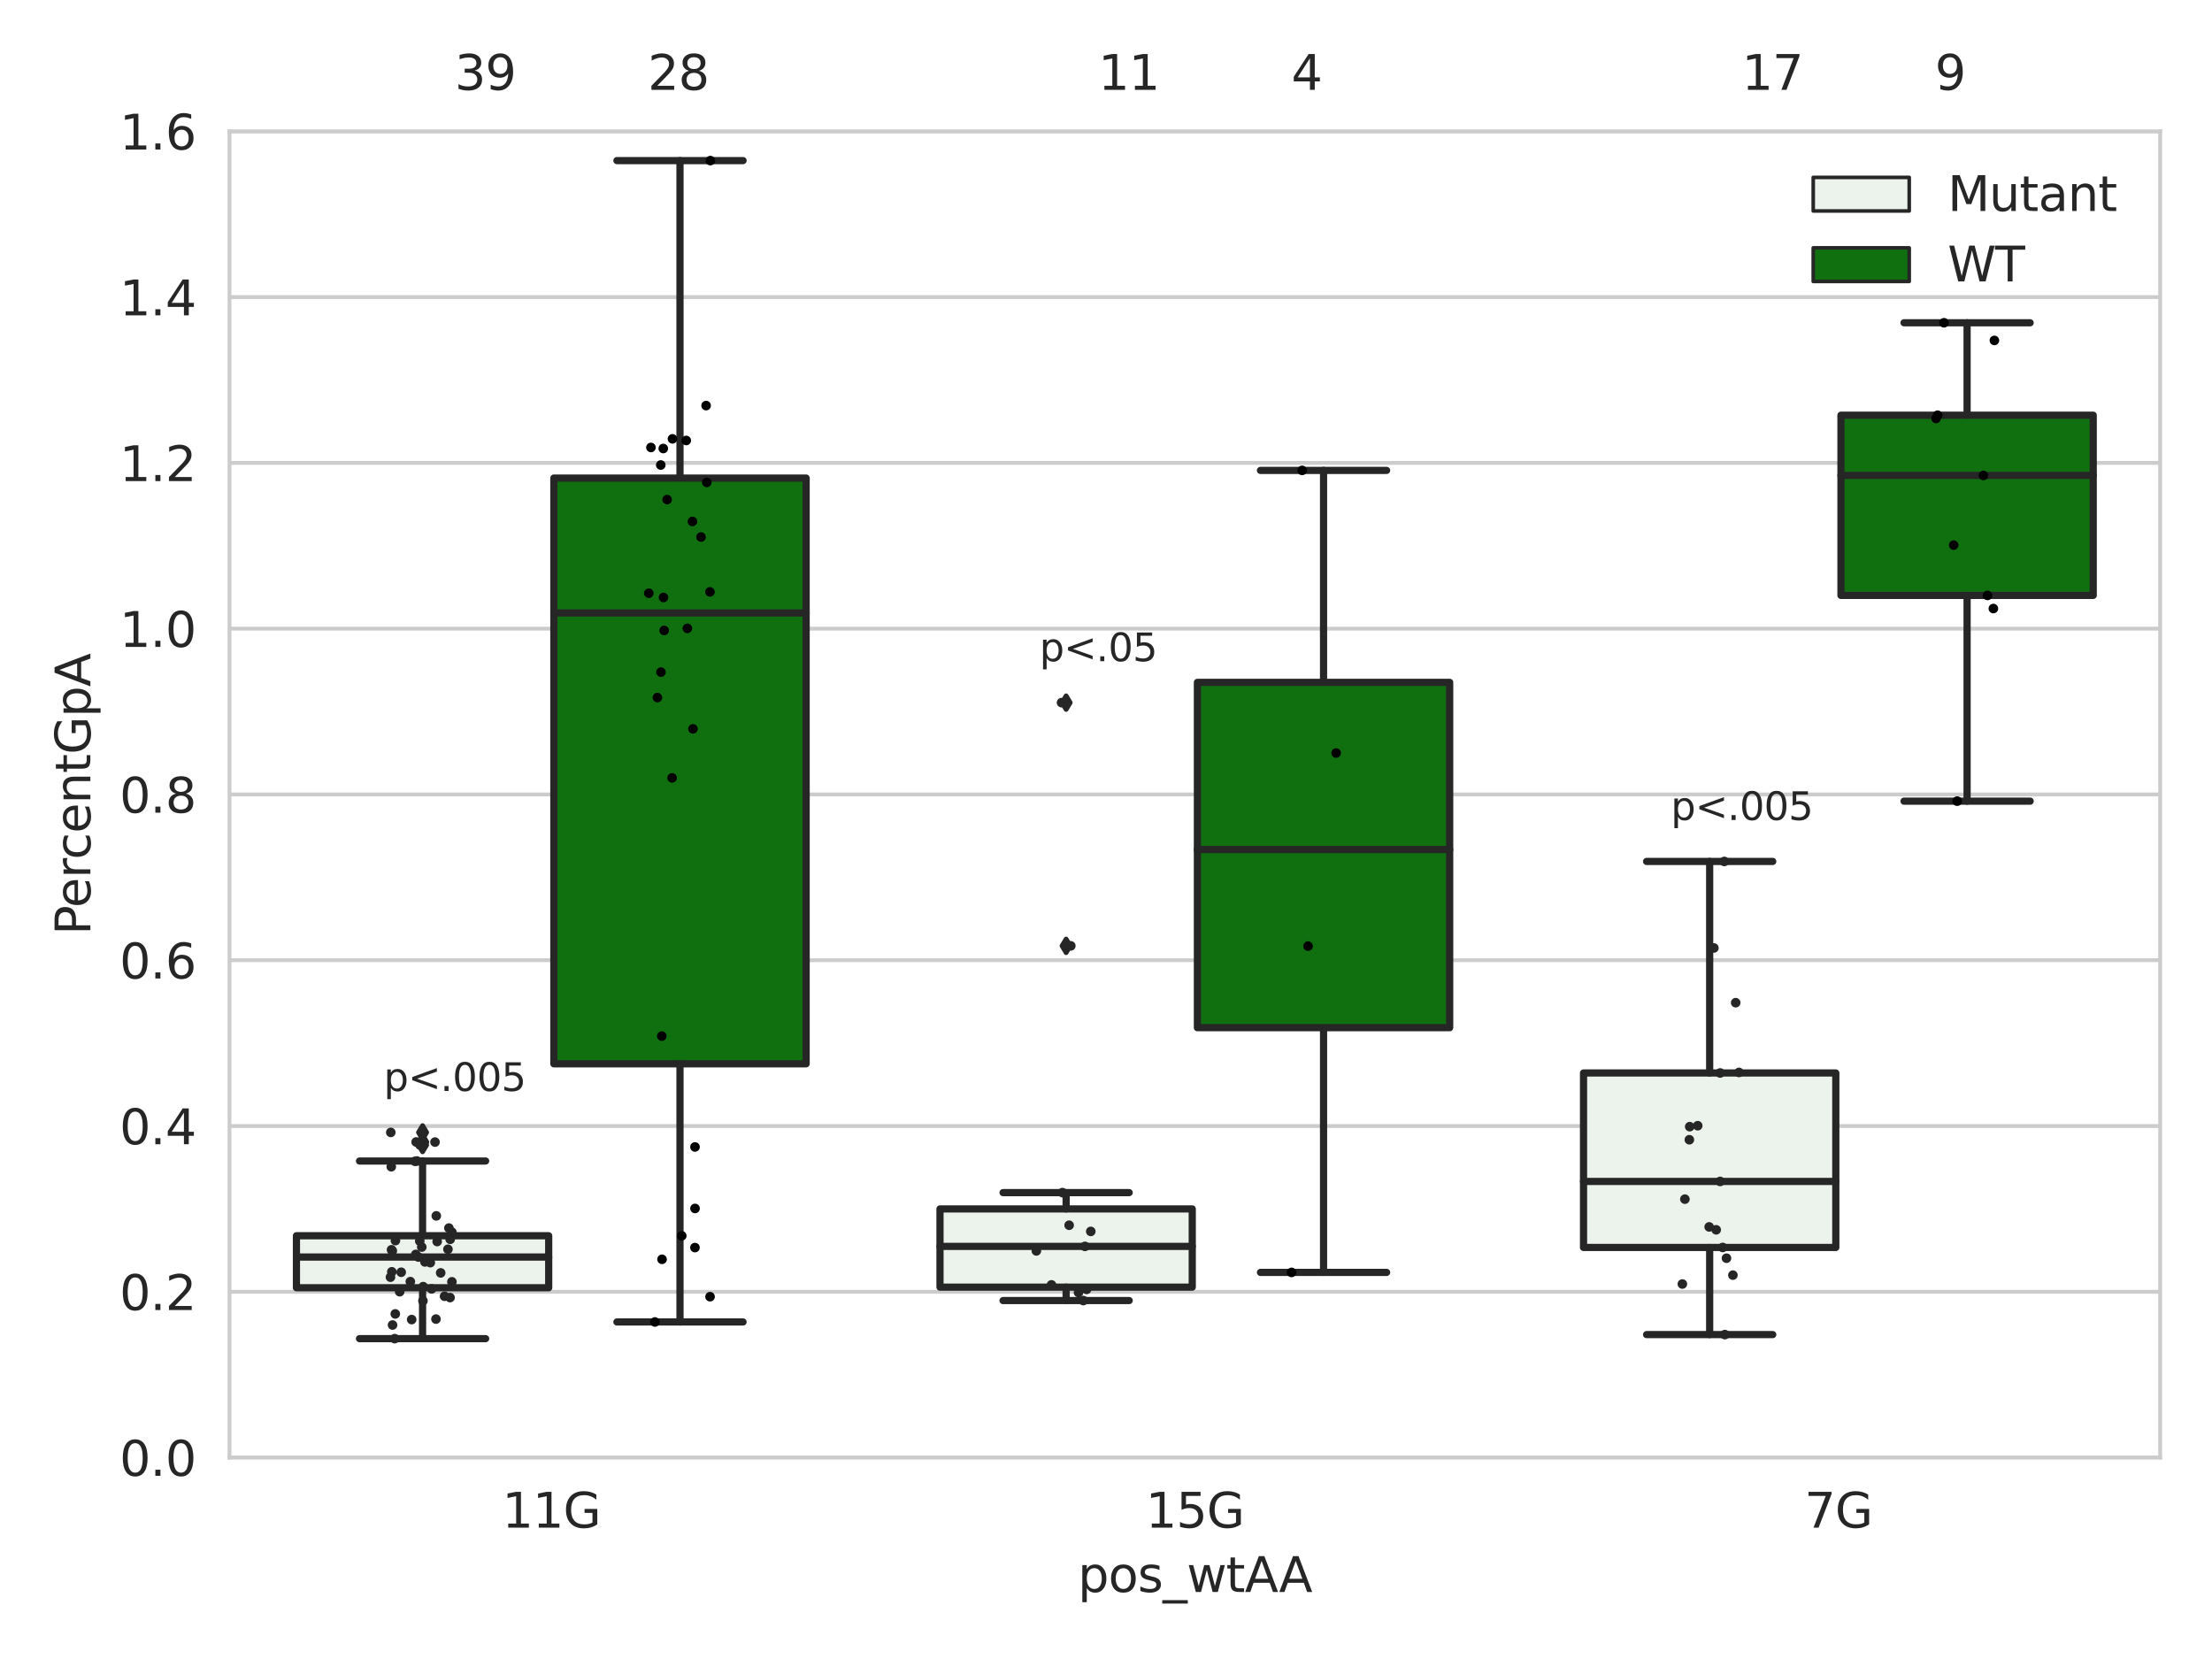 <?xml version="1.0" encoding="utf-8" standalone="no"?>
<!DOCTYPE svg PUBLIC "-//W3C//DTD SVG 1.1//EN"
  "http://www.w3.org/Graphics/SVG/1.1/DTD/svg11.dtd">
<svg xmlns:xlink="http://www.w3.org/1999/xlink" width="460.8pt" height="345.6pt" viewBox="0 0 460.8 345.6" xmlns="http://www.w3.org/2000/svg" version="1.1">
 <defs>
  <style type="text/css">*{stroke-linejoin: round; stroke-linecap: butt}</style>
 </defs>
 <g id="figure_1">
  <g id="patch_1">
   <path d="M 0 345.6 
L 460.8 345.6 
L 460.8 0 
L 0 0 
z
" style="fill: #ffffff"/>
  </g>
  <g id="axes_1">
   <g id="patch_2">
    <path d="M 47.81 303.64 
L 450 303.64 
L 450 27.354 
L 47.81 27.354 
z
" style="fill: #ffffff"/>
   </g>
   <g id="matplotlib.axis_1">
    <g id="xtick_1">
     <g id="text_1">
      <!-- 11G -->
      <g style="fill: #262626" transform="translate(104.605 318.238)scale(0.1 -0.1)">
       <defs>
        <path id="DejaVuSans-31" d="M 794 531 
L 1825 531 
L 1825 4091 
L 703 3866 
L 703 4441 
L 1819 4666 
L 2450 4666 
L 2450 531 
L 3481 531 
L 3481 0 
L 794 0 
L 794 531 
z
" transform="scale(0.016)"/>
        <path id="DejaVuSans-47" d="M 3809 666 
L 3809 1919 
L 2778 1919 
L 2778 2438 
L 4434 2438 
L 4434 434 
Q 4069 175 3628 42 
Q 3188 -91 2688 -91 
Q 1594 -91 976 548 
Q 359 1188 359 2328 
Q 359 3472 976 4111 
Q 1594 4750 2688 4750 
Q 3144 4750 3555 4637 
Q 3966 4525 4313 4306 
L 4313 3634 
Q 3963 3931 3569 4081 
Q 3175 4231 2741 4231 
Q 1884 4231 1454 3753 
Q 1025 3275 1025 2328 
Q 1025 1384 1454 906 
Q 1884 428 2741 428 
Q 3075 428 3337 486 
Q 3600 544 3809 666 
z
" transform="scale(0.016)"/>
       </defs>
       <use xlink:href="#DejaVuSans-31"/>
       <use xlink:href="#DejaVuSans-31" x="63.623"/>
       <use xlink:href="#DejaVuSans-47" x="127.246"/>
      </g>
     </g>
    </g>
    <g id="xtick_2">
     <g id="text_2">
      <!-- 15G -->
      <g style="fill: #262626" transform="translate(238.668 318.238)scale(0.1 -0.1)">
       <defs>
        <path id="DejaVuSans-35" d="M 691 4666 
L 3169 4666 
L 3169 4134 
L 1269 4134 
L 1269 2991 
Q 1406 3038 1543 3061 
Q 1681 3084 1819 3084 
Q 2600 3084 3056 2656 
Q 3513 2228 3513 1497 
Q 3513 744 3044 326 
Q 2575 -91 1722 -91 
Q 1428 -91 1123 -41 
Q 819 9 494 109 
L 494 744 
Q 775 591 1075 516 
Q 1375 441 1709 441 
Q 2250 441 2565 725 
Q 2881 1009 2881 1497 
Q 2881 1984 2565 2268 
Q 2250 2553 1709 2553 
Q 1456 2553 1204 2497 
Q 953 2441 691 2322 
L 691 4666 
z
" transform="scale(0.016)"/>
       </defs>
       <use xlink:href="#DejaVuSans-31"/>
       <use xlink:href="#DejaVuSans-35" x="63.623"/>
       <use xlink:href="#DejaVuSans-47" x="127.246"/>
      </g>
     </g>
    </g>
    <g id="xtick_3">
     <g id="text_3">
      <!-- 7G -->
      <g style="fill: #262626" transform="translate(375.913 318.238)scale(0.1 -0.1)">
       <defs>
        <path id="DejaVuSans-37" d="M 525 4666 
L 3525 4666 
L 3525 4397 
L 1831 0 
L 1172 0 
L 2766 4134 
L 525 4134 
L 525 4666 
z
" transform="scale(0.016)"/>
       </defs>
       <use xlink:href="#DejaVuSans-37"/>
       <use xlink:href="#DejaVuSans-47" x="63.623"/>
      </g>
     </g>
    </g>
    <g id="text_4">
     <!-- pos_wtAA -->
     <g style="fill: #262626" transform="translate(224.539 331.638)scale(0.1 -0.1)">
      <defs>
       <path id="DejaVuSans-70" d="M 1159 525 
L 1159 -1331 
L 581 -1331 
L 581 3500 
L 1159 3500 
L 1159 2969 
Q 1341 3281 1617 3432 
Q 1894 3584 2278 3584 
Q 2916 3584 3314 3078 
Q 3713 2572 3713 1747 
Q 3713 922 3314 415 
Q 2916 -91 2278 -91 
Q 1894 -91 1617 61 
Q 1341 213 1159 525 
z
M 3116 1747 
Q 3116 2381 2855 2742 
Q 2594 3103 2138 3103 
Q 1681 3103 1420 2742 
Q 1159 2381 1159 1747 
Q 1159 1113 1420 752 
Q 1681 391 2138 391 
Q 2594 391 2855 752 
Q 3116 1113 3116 1747 
z
" transform="scale(0.016)"/>
       <path id="DejaVuSans-6f" d="M 1959 3097 
Q 1497 3097 1228 2736 
Q 959 2375 959 1747 
Q 959 1119 1226 758 
Q 1494 397 1959 397 
Q 2419 397 2687 759 
Q 2956 1122 2956 1747 
Q 2956 2369 2687 2733 
Q 2419 3097 1959 3097 
z
M 1959 3584 
Q 2709 3584 3137 3096 
Q 3566 2609 3566 1747 
Q 3566 888 3137 398 
Q 2709 -91 1959 -91 
Q 1206 -91 779 398 
Q 353 888 353 1747 
Q 353 2609 779 3096 
Q 1206 3584 1959 3584 
z
" transform="scale(0.016)"/>
       <path id="DejaVuSans-73" d="M 2834 3397 
L 2834 2853 
Q 2591 2978 2328 3040 
Q 2066 3103 1784 3103 
Q 1356 3103 1142 2972 
Q 928 2841 928 2578 
Q 928 2378 1081 2264 
Q 1234 2150 1697 2047 
L 1894 2003 
Q 2506 1872 2764 1633 
Q 3022 1394 3022 966 
Q 3022 478 2636 193 
Q 2250 -91 1575 -91 
Q 1294 -91 989 -36 
Q 684 19 347 128 
L 347 722 
Q 666 556 975 473 
Q 1284 391 1588 391 
Q 1994 391 2212 530 
Q 2431 669 2431 922 
Q 2431 1156 2273 1281 
Q 2116 1406 1581 1522 
L 1381 1569 
Q 847 1681 609 1914 
Q 372 2147 372 2553 
Q 372 3047 722 3315 
Q 1072 3584 1716 3584 
Q 2034 3584 2315 3537 
Q 2597 3491 2834 3397 
z
" transform="scale(0.016)"/>
       <path id="DejaVuSans-5f" d="M 3263 -1063 
L 3263 -1509 
L -63 -1509 
L -63 -1063 
L 3263 -1063 
z
" transform="scale(0.016)"/>
       <path id="DejaVuSans-77" d="M 269 3500 
L 844 3500 
L 1563 769 
L 2278 3500 
L 2956 3500 
L 3675 769 
L 4391 3500 
L 4966 3500 
L 4050 0 
L 3372 0 
L 2619 2869 
L 1863 0 
L 1184 0 
L 269 3500 
z
" transform="scale(0.016)"/>
       <path id="DejaVuSans-74" d="M 1172 4494 
L 1172 3500 
L 2356 3500 
L 2356 3053 
L 1172 3053 
L 1172 1153 
Q 1172 725 1289 603 
Q 1406 481 1766 481 
L 2356 481 
L 2356 0 
L 1766 0 
Q 1100 0 847 248 
Q 594 497 594 1153 
L 594 3053 
L 172 3053 
L 172 3500 
L 594 3500 
L 594 4494 
L 1172 4494 
z
" transform="scale(0.016)"/>
       <path id="DejaVuSans-41" d="M 2188 4044 
L 1331 1722 
L 3047 1722 
L 2188 4044 
z
M 1831 4666 
L 2547 4666 
L 4325 0 
L 3669 0 
L 3244 1197 
L 1141 1197 
L 716 0 
L 50 0 
L 1831 4666 
z
" transform="scale(0.016)"/>
      </defs>
      <use xlink:href="#DejaVuSans-70"/>
      <use xlink:href="#DejaVuSans-6f" x="63.477"/>
      <use xlink:href="#DejaVuSans-73" x="124.658"/>
      <use xlink:href="#DejaVuSans-5f" x="176.758"/>
      <use xlink:href="#DejaVuSans-77" x="226.758"/>
      <use xlink:href="#DejaVuSans-74" x="308.545"/>
      <use xlink:href="#DejaVuSans-41" x="347.754"/>
      <use xlink:href="#DejaVuSans-41" x="418.912"/>
     </g>
    </g>
   </g>
   <g id="matplotlib.axis_2">
    <g id="ytick_1">
     <g id="line2d_1">
      <path d="M 47.81 303.64 
L 450 303.64 
" clip-path="url(#p3cb10f5dfd)" style="fill: none; stroke: #cccccc; stroke-width: 0.8; stroke-linecap: round"/>
     </g>
     <g id="text_5">
      <!-- 0.0 -->
      <g style="fill: #262626" transform="translate(24.907 307.439)scale(0.1 -0.1)">
       <defs>
        <path id="DejaVuSans-30" d="M 2034 4250 
Q 1547 4250 1301 3770 
Q 1056 3291 1056 2328 
Q 1056 1369 1301 889 
Q 1547 409 2034 409 
Q 2525 409 2770 889 
Q 3016 1369 3016 2328 
Q 3016 3291 2770 3770 
Q 2525 4250 2034 4250 
z
M 2034 4750 
Q 2819 4750 3233 4129 
Q 3647 3509 3647 2328 
Q 3647 1150 3233 529 
Q 2819 -91 2034 -91 
Q 1250 -91 836 529 
Q 422 1150 422 2328 
Q 422 3509 836 4129 
Q 1250 4750 2034 4750 
z
" transform="scale(0.016)"/>
        <path id="DejaVuSans-2e" d="M 684 794 
L 1344 794 
L 1344 0 
L 684 0 
L 684 794 
z
" transform="scale(0.016)"/>
       </defs>
       <use xlink:href="#DejaVuSans-30"/>
       <use xlink:href="#DejaVuSans-2e" x="63.623"/>
       <use xlink:href="#DejaVuSans-30" x="95.41"/>
      </g>
     </g>
    </g>
    <g id="ytick_2">
     <g id="line2d_2">
      <path d="M 47.81 269.104 
L 450 269.104 
" clip-path="url(#p3cb10f5dfd)" style="fill: none; stroke: #cccccc; stroke-width: 0.8; stroke-linecap: round"/>
     </g>
     <g id="text_6">
      <!-- 0.2 -->
      <g style="fill: #262626" transform="translate(24.907 272.903)scale(0.1 -0.1)">
       <defs>
        <path id="DejaVuSans-32" d="M 1228 531 
L 3431 531 
L 3431 0 
L 469 0 
L 469 531 
Q 828 903 1448 1529 
Q 2069 2156 2228 2338 
Q 2531 2678 2651 2914 
Q 2772 3150 2772 3378 
Q 2772 3750 2511 3984 
Q 2250 4219 1831 4219 
Q 1534 4219 1204 4116 
Q 875 4013 500 3803 
L 500 4441 
Q 881 4594 1212 4672 
Q 1544 4750 1819 4750 
Q 2544 4750 2975 4387 
Q 3406 4025 3406 3419 
Q 3406 3131 3298 2873 
Q 3191 2616 2906 2266 
Q 2828 2175 2409 1742 
Q 1991 1309 1228 531 
z
" transform="scale(0.016)"/>
       </defs>
       <use xlink:href="#DejaVuSans-30"/>
       <use xlink:href="#DejaVuSans-2e" x="63.623"/>
       <use xlink:href="#DejaVuSans-32" x="95.41"/>
      </g>
     </g>
    </g>
    <g id="ytick_3">
     <g id="line2d_3">
      <path d="M 47.81 234.568 
L 450 234.568 
" clip-path="url(#p3cb10f5dfd)" style="fill: none; stroke: #cccccc; stroke-width: 0.8; stroke-linecap: round"/>
     </g>
     <g id="text_7">
      <!-- 0.4 -->
      <g style="fill: #262626" transform="translate(24.907 238.368)scale(0.1 -0.1)">
       <defs>
        <path id="DejaVuSans-34" d="M 2419 4116 
L 825 1625 
L 2419 1625 
L 2419 4116 
z
M 2253 4666 
L 3047 4666 
L 3047 1625 
L 3713 1625 
L 3713 1100 
L 3047 1100 
L 3047 0 
L 2419 0 
L 2419 1100 
L 313 1100 
L 313 1709 
L 2253 4666 
z
" transform="scale(0.016)"/>
       </defs>
       <use xlink:href="#DejaVuSans-30"/>
       <use xlink:href="#DejaVuSans-2e" x="63.623"/>
       <use xlink:href="#DejaVuSans-34" x="95.41"/>
      </g>
     </g>
    </g>
    <g id="ytick_4">
     <g id="line2d_4">
      <path d="M 47.81 200.033 
L 450 200.033 
" clip-path="url(#p3cb10f5dfd)" style="fill: none; stroke: #cccccc; stroke-width: 0.8; stroke-linecap: round"/>
     </g>
     <g id="text_8">
      <!-- 0.6 -->
      <g style="fill: #262626" transform="translate(24.907 203.832)scale(0.1 -0.1)">
       <defs>
        <path id="DejaVuSans-36" d="M 2113 2584 
Q 1688 2584 1439 2293 
Q 1191 2003 1191 1497 
Q 1191 994 1439 701 
Q 1688 409 2113 409 
Q 2538 409 2786 701 
Q 3034 994 3034 1497 
Q 3034 2003 2786 2293 
Q 2538 2584 2113 2584 
z
M 3366 4563 
L 3366 3988 
Q 3128 4100 2886 4159 
Q 2644 4219 2406 4219 
Q 1781 4219 1451 3797 
Q 1122 3375 1075 2522 
Q 1259 2794 1537 2939 
Q 1816 3084 2150 3084 
Q 2853 3084 3261 2657 
Q 3669 2231 3669 1497 
Q 3669 778 3244 343 
Q 2819 -91 2113 -91 
Q 1303 -91 875 529 
Q 447 1150 447 2328 
Q 447 3434 972 4092 
Q 1497 4750 2381 4750 
Q 2619 4750 2861 4703 
Q 3103 4656 3366 4563 
z
" transform="scale(0.016)"/>
       </defs>
       <use xlink:href="#DejaVuSans-30"/>
       <use xlink:href="#DejaVuSans-2e" x="63.623"/>
       <use xlink:href="#DejaVuSans-36" x="95.41"/>
      </g>
     </g>
    </g>
    <g id="ytick_5">
     <g id="line2d_5">
      <path d="M 47.81 165.497 
L 450 165.497 
" clip-path="url(#p3cb10f5dfd)" style="fill: none; stroke: #cccccc; stroke-width: 0.8; stroke-linecap: round"/>
     </g>
     <g id="text_9">
      <!-- 0.8 -->
      <g style="fill: #262626" transform="translate(24.907 169.296)scale(0.1 -0.1)">
       <defs>
        <path id="DejaVuSans-38" d="M 2034 2216 
Q 1584 2216 1326 1975 
Q 1069 1734 1069 1313 
Q 1069 891 1326 650 
Q 1584 409 2034 409 
Q 2484 409 2743 651 
Q 3003 894 3003 1313 
Q 3003 1734 2745 1975 
Q 2488 2216 2034 2216 
z
M 1403 2484 
Q 997 2584 770 2862 
Q 544 3141 544 3541 
Q 544 4100 942 4425 
Q 1341 4750 2034 4750 
Q 2731 4750 3128 4425 
Q 3525 4100 3525 3541 
Q 3525 3141 3298 2862 
Q 3072 2584 2669 2484 
Q 3125 2378 3379 2068 
Q 3634 1759 3634 1313 
Q 3634 634 3220 271 
Q 2806 -91 2034 -91 
Q 1263 -91 848 271 
Q 434 634 434 1313 
Q 434 1759 690 2068 
Q 947 2378 1403 2484 
z
M 1172 3481 
Q 1172 3119 1398 2916 
Q 1625 2713 2034 2713 
Q 2441 2713 2670 2916 
Q 2900 3119 2900 3481 
Q 2900 3844 2670 4047 
Q 2441 4250 2034 4250 
Q 1625 4250 1398 4047 
Q 1172 3844 1172 3481 
z
" transform="scale(0.016)"/>
       </defs>
       <use xlink:href="#DejaVuSans-30"/>
       <use xlink:href="#DejaVuSans-2e" x="63.623"/>
       <use xlink:href="#DejaVuSans-38" x="95.41"/>
      </g>
     </g>
    </g>
    <g id="ytick_6">
     <g id="line2d_6">
      <path d="M 47.81 130.961 
L 450 130.961 
" clip-path="url(#p3cb10f5dfd)" style="fill: none; stroke: #cccccc; stroke-width: 0.8; stroke-linecap: round"/>
     </g>
     <g id="text_10">
      <!-- 1.0 -->
      <g style="fill: #262626" transform="translate(24.907 134.76)scale(0.1 -0.1)">
       <use xlink:href="#DejaVuSans-31"/>
       <use xlink:href="#DejaVuSans-2e" x="63.623"/>
       <use xlink:href="#DejaVuSans-30" x="95.41"/>
      </g>
     </g>
    </g>
    <g id="ytick_7">
     <g id="line2d_7">
      <path d="M 47.81 96.425 
L 450 96.425 
" clip-path="url(#p3cb10f5dfd)" style="fill: none; stroke: #cccccc; stroke-width: 0.8; stroke-linecap: round"/>
     </g>
     <g id="text_11">
      <!-- 1.2 -->
      <g style="fill: #262626" transform="translate(24.907 100.225)scale(0.1 -0.1)">
       <use xlink:href="#DejaVuSans-31"/>
       <use xlink:href="#DejaVuSans-2e" x="63.623"/>
       <use xlink:href="#DejaVuSans-32" x="95.41"/>
      </g>
     </g>
    </g>
    <g id="ytick_8">
     <g id="line2d_8">
      <path d="M 47.81 61.89 
L 450 61.89 
" clip-path="url(#p3cb10f5dfd)" style="fill: none; stroke: #cccccc; stroke-width: 0.8; stroke-linecap: round"/>
     </g>
     <g id="text_12">
      <!-- 1.4 -->
      <g style="fill: #262626" transform="translate(24.907 65.689)scale(0.1 -0.1)">
       <use xlink:href="#DejaVuSans-31"/>
       <use xlink:href="#DejaVuSans-2e" x="63.623"/>
       <use xlink:href="#DejaVuSans-34" x="95.41"/>
      </g>
     </g>
    </g>
    <g id="ytick_9">
     <g id="line2d_9">
      <path d="M 47.81 27.354 
L 450 27.354 
" clip-path="url(#p3cb10f5dfd)" style="fill: none; stroke: #cccccc; stroke-width: 0.8; stroke-linecap: round"/>
     </g>
     <g id="text_13">
      <!-- 1.6 -->
      <g style="fill: #262626" transform="translate(24.907 31.153)scale(0.1 -0.1)">
       <use xlink:href="#DejaVuSans-31"/>
       <use xlink:href="#DejaVuSans-2e" x="63.623"/>
       <use xlink:href="#DejaVuSans-36" x="95.41"/>
      </g>
     </g>
    </g>
    <g id="text_14">
     <!-- PercentGpA -->
     <g style="fill: #262626" transform="translate(18.827 194.774)rotate(-90)scale(0.1 -0.1)">
      <defs>
       <path id="DejaVuSans-50" d="M 1259 4147 
L 1259 2394 
L 2053 2394 
Q 2494 2394 2734 2622 
Q 2975 2850 2975 3272 
Q 2975 3691 2734 3919 
Q 2494 4147 2053 4147 
L 1259 4147 
z
M 628 4666 
L 2053 4666 
Q 2838 4666 3239 4311 
Q 3641 3956 3641 3272 
Q 3641 2581 3239 2228 
Q 2838 1875 2053 1875 
L 1259 1875 
L 1259 0 
L 628 0 
L 628 4666 
z
" transform="scale(0.016)"/>
       <path id="DejaVuSans-65" d="M 3597 1894 
L 3597 1613 
L 953 1613 
Q 991 1019 1311 708 
Q 1631 397 2203 397 
Q 2534 397 2845 478 
Q 3156 559 3463 722 
L 3463 178 
Q 3153 47 2828 -22 
Q 2503 -91 2169 -91 
Q 1331 -91 842 396 
Q 353 884 353 1716 
Q 353 2575 817 3079 
Q 1281 3584 2069 3584 
Q 2775 3584 3186 3129 
Q 3597 2675 3597 1894 
z
M 3022 2063 
Q 3016 2534 2758 2815 
Q 2500 3097 2075 3097 
Q 1594 3097 1305 2825 
Q 1016 2553 972 2059 
L 3022 2063 
z
" transform="scale(0.016)"/>
       <path id="DejaVuSans-72" d="M 2631 2963 
Q 2534 3019 2420 3045 
Q 2306 3072 2169 3072 
Q 1681 3072 1420 2755 
Q 1159 2438 1159 1844 
L 1159 0 
L 581 0 
L 581 3500 
L 1159 3500 
L 1159 2956 
Q 1341 3275 1631 3429 
Q 1922 3584 2338 3584 
Q 2397 3584 2469 3576 
Q 2541 3569 2628 3553 
L 2631 2963 
z
" transform="scale(0.016)"/>
       <path id="DejaVuSans-63" d="M 3122 3366 
L 3122 2828 
Q 2878 2963 2633 3030 
Q 2388 3097 2138 3097 
Q 1578 3097 1268 2742 
Q 959 2388 959 1747 
Q 959 1106 1268 751 
Q 1578 397 2138 397 
Q 2388 397 2633 464 
Q 2878 531 3122 666 
L 3122 134 
Q 2881 22 2623 -34 
Q 2366 -91 2075 -91 
Q 1284 -91 818 406 
Q 353 903 353 1747 
Q 353 2603 823 3093 
Q 1294 3584 2113 3584 
Q 2378 3584 2631 3529 
Q 2884 3475 3122 3366 
z
" transform="scale(0.016)"/>
       <path id="DejaVuSans-6e" d="M 3513 2113 
L 3513 0 
L 2938 0 
L 2938 2094 
Q 2938 2591 2744 2837 
Q 2550 3084 2163 3084 
Q 1697 3084 1428 2787 
Q 1159 2491 1159 1978 
L 1159 0 
L 581 0 
L 581 3500 
L 1159 3500 
L 1159 2956 
Q 1366 3272 1645 3428 
Q 1925 3584 2291 3584 
Q 2894 3584 3203 3211 
Q 3513 2838 3513 2113 
z
" transform="scale(0.016)"/>
      </defs>
      <use xlink:href="#DejaVuSans-50"/>
      <use xlink:href="#DejaVuSans-65" x="56.678"/>
      <use xlink:href="#DejaVuSans-72" x="118.201"/>
      <use xlink:href="#DejaVuSans-63" x="157.064"/>
      <use xlink:href="#DejaVuSans-65" x="212.045"/>
      <use xlink:href="#DejaVuSans-6e" x="273.568"/>
      <use xlink:href="#DejaVuSans-74" x="336.947"/>
      <use xlink:href="#DejaVuSans-47" x="376.156"/>
      <use xlink:href="#DejaVuSans-70" x="453.646"/>
      <use xlink:href="#DejaVuSans-41" x="517.123"/>
     </g>
    </g>
   </g>
   <g id="patch_3">
    <path d="M 61.753 268.26 
L 114.305 268.26 
L 114.305 257.428 
L 61.753 257.428 
L 61.753 268.26 
z
" clip-path="url(#p3cb10f5dfd)" style="fill: #ecf2ec; stroke: #262626; stroke-width: 1.5; stroke-linejoin: miter"/>
   </g>
   <g id="patch_4">
    <path d="M 115.378 221.611 
L 167.931 221.611 
L 167.931 99.589 
L 115.378 99.589 
L 115.378 221.611 
z
" clip-path="url(#p3cb10f5dfd)" style="fill: #107010; stroke: #262626; stroke-width: 1.5; stroke-linejoin: miter"/>
   </g>
   <g id="patch_5">
    <path d="M 195.816 268.135 
L 248.369 268.135 
L 248.369 251.841 
L 195.816 251.841 
L 195.816 268.135 
z
" clip-path="url(#p3cb10f5dfd)" style="fill: #ecf2ec; stroke: #262626; stroke-width: 1.5; stroke-linejoin: miter"/>
   </g>
   <g id="patch_6">
    <path d="M 249.441 214.084 
L 301.994 214.084 
L 301.994 142.148 
L 249.441 142.148 
L 249.441 214.084 
z
" clip-path="url(#p3cb10f5dfd)" style="fill: #107010; stroke: #262626; stroke-width: 1.5; stroke-linejoin: miter"/>
   </g>
   <g id="patch_7">
    <path d="M 329.879 259.87 
L 382.432 259.87 
L 382.432 223.521 
L 329.879 223.521 
L 329.879 259.87 
z
" clip-path="url(#p3cb10f5dfd)" style="fill: #ecf2ec; stroke: #262626; stroke-width: 1.5; stroke-linejoin: miter"/>
   </g>
   <g id="patch_8">
    <path d="M 383.505 124.036 
L 436.057 124.036 
L 436.057 86.495 
L 383.505 86.495 
L 383.505 124.036 
z
" clip-path="url(#p3cb10f5dfd)" style="fill: #107010; stroke: #262626; stroke-width: 1.5; stroke-linejoin: miter"/>
   </g>
   <g id="patch_9">
    <path d="M 114.842 303.64 
L 114.842 303.64 
L 114.842 303.64 
L 114.842 303.64 
z
" clip-path="url(#p3cb10f5dfd)" style="fill: #ecf2ec; stroke: #262626; stroke-width: 0.75; stroke-linejoin: miter"/>
   </g>
   <g id="patch_10">
    <path d="M 114.842 303.64 
L 114.842 303.64 
L 114.842 303.64 
L 114.842 303.64 
z
" clip-path="url(#p3cb10f5dfd)" style="fill: #107010; stroke: #262626; stroke-width: 0.75; stroke-linejoin: miter"/>
   </g>
   <g id="PathCollection_1"/>
   <g id="PathCollection_2"/>
   <g id="line2d_10">
    <path d="M 88.029 268.26 
L 88.029 278.864 
" clip-path="url(#p3cb10f5dfd)" style="fill: none; stroke: #262626; stroke-width: 1.5; stroke-linecap: round"/>
   </g>
   <g id="line2d_11">
    <path d="M 88.029 257.428 
L 88.029 241.861 
" clip-path="url(#p3cb10f5dfd)" style="fill: none; stroke: #262626; stroke-width: 1.5; stroke-linecap: round"/>
   </g>
   <g id="line2d_12">
    <path d="M 74.891 278.864 
L 101.167 278.864 
" clip-path="url(#p3cb10f5dfd)" style="fill: none; stroke: #262626; stroke-width: 1.5; stroke-linecap: round"/>
   </g>
   <g id="line2d_13">
    <path d="M 74.891 241.861 
L 101.167 241.861 
" clip-path="url(#p3cb10f5dfd)" style="fill: none; stroke: #262626; stroke-width: 1.5; stroke-linecap: round"/>
   </g>
   <g id="line2d_14">
    <defs>
     <path id="ma1b4812167" d="M -0 1.414 
L 0.849 0 
L 0 -1.414 
L -0.849 -0 
z
" style="stroke: #262626; stroke-linejoin: miter"/>
    </defs>
    <g clip-path="url(#p3cb10f5dfd)">
     <use xlink:href="#ma1b4812167" x="88.029" y="237.918" style="fill: #262626; stroke: #262626; stroke-linejoin: miter"/>
     <use xlink:href="#ma1b4812167" x="88.029" y="237.893" style="fill: #262626; stroke: #262626; stroke-linejoin: miter"/>
     <use xlink:href="#ma1b4812167" x="88.029" y="235.901" style="fill: #262626; stroke: #262626; stroke-linejoin: miter"/>
     <use xlink:href="#ma1b4812167" x="88.029" y="238.523" style="fill: #262626; stroke: #262626; stroke-linejoin: miter"/>
    </g>
   </g>
   <g id="line2d_15">
    <path d="M 141.654 221.611 
L 141.654 275.391 
" clip-path="url(#p3cb10f5dfd)" style="fill: none; stroke: #262626; stroke-width: 1.5; stroke-linecap: round"/>
   </g>
   <g id="line2d_16">
    <path d="M 141.654 99.589 
L 141.654 33.455 
" clip-path="url(#p3cb10f5dfd)" style="fill: none; stroke: #262626; stroke-width: 1.5; stroke-linecap: round"/>
   </g>
   <g id="line2d_17">
    <path d="M 128.516 275.391 
L 154.793 275.391 
" clip-path="url(#p3cb10f5dfd)" style="fill: none; stroke: #262626; stroke-width: 1.5; stroke-linecap: round"/>
   </g>
   <g id="line2d_18">
    <path d="M 128.516 33.455 
L 154.793 33.455 
" clip-path="url(#p3cb10f5dfd)" style="fill: none; stroke: #262626; stroke-width: 1.5; stroke-linecap: round"/>
   </g>
   <g id="line2d_19"/>
   <g id="line2d_20">
    <path d="M 222.092 268.135 
L 222.092 270.931 
" clip-path="url(#p3cb10f5dfd)" style="fill: none; stroke: #262626; stroke-width: 1.5; stroke-linecap: round"/>
   </g>
   <g id="line2d_21">
    <path d="M 222.092 251.841 
L 222.092 248.445 
" clip-path="url(#p3cb10f5dfd)" style="fill: none; stroke: #262626; stroke-width: 1.5; stroke-linecap: round"/>
   </g>
   <g id="line2d_22">
    <path d="M 208.954 270.931 
L 235.231 270.931 
" clip-path="url(#p3cb10f5dfd)" style="fill: none; stroke: #262626; stroke-width: 1.5; stroke-linecap: round"/>
   </g>
   <g id="line2d_23">
    <path d="M 208.954 248.445 
L 235.231 248.445 
" clip-path="url(#p3cb10f5dfd)" style="fill: none; stroke: #262626; stroke-width: 1.5; stroke-linecap: round"/>
   </g>
   <g id="line2d_24">
    <g clip-path="url(#p3cb10f5dfd)">
     <use xlink:href="#ma1b4812167" x="222.092" y="197.038" style="fill: #262626; stroke: #262626; stroke-linejoin: miter"/>
     <use xlink:href="#ma1b4812167" x="222.092" y="146.371" style="fill: #262626; stroke: #262626; stroke-linejoin: miter"/>
    </g>
   </g>
   <g id="line2d_25">
    <path d="M 275.718 214.084 
L 275.718 265.065 
" clip-path="url(#p3cb10f5dfd)" style="fill: none; stroke: #262626; stroke-width: 1.5; stroke-linecap: round"/>
   </g>
   <g id="line2d_26">
    <path d="M 275.718 142.148 
L 275.718 97.994 
" clip-path="url(#p3cb10f5dfd)" style="fill: none; stroke: #262626; stroke-width: 1.5; stroke-linecap: round"/>
   </g>
   <g id="line2d_27">
    <path d="M 262.579 265.065 
L 288.856 265.065 
" clip-path="url(#p3cb10f5dfd)" style="fill: none; stroke: #262626; stroke-width: 1.5; stroke-linecap: round"/>
   </g>
   <g id="line2d_28">
    <path d="M 262.579 97.994 
L 288.856 97.994 
" clip-path="url(#p3cb10f5dfd)" style="fill: none; stroke: #262626; stroke-width: 1.5; stroke-linecap: round"/>
   </g>
   <g id="line2d_29"/>
   <g id="line2d_30">
    <path d="M 356.156 259.87 
L 356.156 278.019 
" clip-path="url(#p3cb10f5dfd)" style="fill: none; stroke: #262626; stroke-width: 1.5; stroke-linecap: round"/>
   </g>
   <g id="line2d_31">
    <path d="M 356.156 223.521 
L 356.156 179.454 
" clip-path="url(#p3cb10f5dfd)" style="fill: none; stroke: #262626; stroke-width: 1.5; stroke-linecap: round"/>
   </g>
   <g id="line2d_32">
    <path d="M 343.017 278.019 
L 369.294 278.019 
" clip-path="url(#p3cb10f5dfd)" style="fill: none; stroke: #262626; stroke-width: 1.5; stroke-linecap: round"/>
   </g>
   <g id="line2d_33">
    <path d="M 343.017 179.454 
L 369.294 179.454 
" clip-path="url(#p3cb10f5dfd)" style="fill: none; stroke: #262626; stroke-width: 1.5; stroke-linecap: round"/>
   </g>
   <g id="line2d_34"/>
   <g id="line2d_35">
    <path d="M 409.781 124.036 
L 409.781 166.895 
" clip-path="url(#p3cb10f5dfd)" style="fill: none; stroke: #262626; stroke-width: 1.5; stroke-linecap: round"/>
   </g>
   <g id="line2d_36">
    <path d="M 409.781 86.495 
L 409.781 67.24 
" clip-path="url(#p3cb10f5dfd)" style="fill: none; stroke: #262626; stroke-width: 1.5; stroke-linecap: round"/>
   </g>
   <g id="line2d_37">
    <path d="M 396.643 166.895 
L 422.919 166.895 
" clip-path="url(#p3cb10f5dfd)" style="fill: none; stroke: #262626; stroke-width: 1.5; stroke-linecap: round"/>
   </g>
   <g id="line2d_38">
    <path d="M 396.643 67.24 
L 422.919 67.24 
" clip-path="url(#p3cb10f5dfd)" style="fill: none; stroke: #262626; stroke-width: 1.5; stroke-linecap: round"/>
   </g>
   <g id="line2d_39"/>
   <g id="line2d_40">
    <path d="M 61.753 261.864 
L 114.305 261.864 
" clip-path="url(#p3cb10f5dfd)" style="fill: none; stroke: #262626; stroke-width: 1.5; stroke-linecap: round"/>
   </g>
   <g id="line2d_41">
    <path d="M 115.378 127.683 
L 167.931 127.683 
" clip-path="url(#p3cb10f5dfd)" style="fill: none; stroke: #262626; stroke-width: 1.5; stroke-linecap: round"/>
   </g>
   <g id="line2d_42">
    <path d="M 195.816 259.646 
L 248.369 259.646 
" clip-path="url(#p3cb10f5dfd)" style="fill: none; stroke: #262626; stroke-width: 1.5; stroke-linecap: round"/>
   </g>
   <g id="line2d_43">
    <path d="M 249.441 176.978 
L 301.994 176.978 
" clip-path="url(#p3cb10f5dfd)" style="fill: none; stroke: #262626; stroke-width: 1.5; stroke-linecap: round"/>
   </g>
   <g id="line2d_44">
    <path d="M 329.879 246.113 
L 382.432 246.113 
" clip-path="url(#p3cb10f5dfd)" style="fill: none; stroke: #262626; stroke-width: 1.5; stroke-linecap: round"/>
   </g>
   <g id="line2d_45">
    <path d="M 383.505 99.039 
L 436.057 99.039 
" clip-path="url(#p3cb10f5dfd)" style="fill: none; stroke: #262626; stroke-width: 1.5; stroke-linecap: round"/>
   </g>
   <g id="patch_11">
    <path d="M 47.81 303.64 
L 47.81 27.354 
" style="fill: none; stroke: #cccccc; stroke-width: 0.8; stroke-linejoin: miter; stroke-linecap: square"/>
   </g>
   <g id="patch_12">
    <path d="M 450 303.64 
L 450 27.354 
" style="fill: none; stroke: #cccccc; stroke-width: 0.8; stroke-linejoin: miter; stroke-linecap: square"/>
   </g>
   <g id="patch_13">
    <path d="M 47.81 303.64 
L 450 303.64 
" style="fill: none; stroke: #cccccc; stroke-width: 0.8; stroke-linejoin: miter; stroke-linecap: square"/>
   </g>
   <g id="patch_14">
    <path d="M 47.81 27.354 
L 450 27.354 
" style="fill: none; stroke: #cccccc; stroke-width: 0.8; stroke-linejoin: miter; stroke-linecap: square"/>
   </g>
   <g id="PathCollection_3">
    <defs>
     <path id="C0_0_2154c30fc4" d="M 0 1 
C 0.265 1 0.52 0.895 0.707 0.707 
C 0.895 0.52 1 0.265 1 -0 
C 1 -0.265 0.895 -0.52 0.707 -0.707 
C 0.52 -0.895 0.265 -1 0 -1 
C -0.265 -1 -0.52 -0.895 -0.707 -0.707 
C -0.895 -0.52 -1 -0.265 -1 0 
C -1 0.265 -0.895 0.52 -0.707 0.707 
C -0.52 0.895 -0.265 1 0 1 
z
"/>
    </defs>
    <g clip-path="url(#p3cb10f5dfd)">
     <use xlink:href="#C0_0_2154c30fc4" x="90.885" y="253.287" style="fill: #262626"/>
    </g>
    <g clip-path="url(#p3cb10f5dfd)">
     <use xlink:href="#C0_0_2154c30fc4" x="92.615" y="270.034" style="fill: #262626"/>
    </g>
    <g clip-path="url(#p3cb10f5dfd)">
     <use xlink:href="#C0_0_2154c30fc4" x="81.727" y="260.586" style="fill: #262626"/>
    </g>
    <g clip-path="url(#p3cb10f5dfd)">
     <use xlink:href="#C0_0_2154c30fc4" x="90.619" y="237.918" style="fill: #262626"/>
    </g>
    <g clip-path="url(#p3cb10f5dfd)">
     <use xlink:href="#C0_0_2154c30fc4" x="94.141" y="267.022" style="fill: #262626"/>
    </g>
    <g clip-path="url(#p3cb10f5dfd)">
     <use xlink:href="#C0_0_2154c30fc4" x="87.163" y="261.864" style="fill: #262626"/>
    </g>
    <g clip-path="url(#p3cb10f5dfd)">
     <use xlink:href="#C0_0_2154c30fc4" x="82.218" y="278.864" style="fill: #262626"/>
    </g>
    <g clip-path="url(#p3cb10f5dfd)">
     <use xlink:href="#C0_0_2154c30fc4" x="86.868" y="241.861" style="fill: #262626"/>
    </g>
    <g clip-path="url(#p3cb10f5dfd)">
     <use xlink:href="#C0_0_2154c30fc4" x="86.69" y="237.893" style="fill: #262626"/>
    </g>
    <g clip-path="url(#p3cb10f5dfd)">
     <use xlink:href="#C0_0_2154c30fc4" x="81.622" y="264.938" style="fill: #262626"/>
    </g>
    <g clip-path="url(#p3cb10f5dfd)">
     <use xlink:href="#C0_0_2154c30fc4" x="81.561" y="260.352" style="fill: #262626"/>
    </g>
    <g clip-path="url(#p3cb10f5dfd)">
     <use xlink:href="#C0_0_2154c30fc4" x="81.409" y="235.901" style="fill: #262626"/>
    </g>
    <g clip-path="url(#p3cb10f5dfd)">
     <use xlink:href="#C0_0_2154c30fc4" x="81.51" y="243.054" style="fill: #262626"/>
    </g>
    <g clip-path="url(#p3cb10f5dfd)">
     <use xlink:href="#C0_0_2154c30fc4" x="83.578" y="265.032" style="fill: #262626"/>
    </g>
    <g clip-path="url(#p3cb10f5dfd)">
     <use xlink:href="#C0_0_2154c30fc4" x="89.639" y="263.034" style="fill: #262626"/>
    </g>
    <g clip-path="url(#p3cb10f5dfd)">
     <use xlink:href="#C0_0_2154c30fc4" x="93.315" y="260.243" style="fill: #262626"/>
    </g>
    <g clip-path="url(#p3cb10f5dfd)">
     <use xlink:href="#C0_0_2154c30fc4" x="81.774" y="276.024" style="fill: #262626"/>
    </g>
    <g clip-path="url(#p3cb10f5dfd)">
     <use xlink:href="#C0_0_2154c30fc4" x="89.921" y="268.491" style="fill: #262626"/>
    </g>
    <g clip-path="url(#p3cb10f5dfd)">
     <use xlink:href="#C0_0_2154c30fc4" x="94.149" y="256.688" style="fill: #262626"/>
    </g>
    <g clip-path="url(#p3cb10f5dfd)">
     <use xlink:href="#C0_0_2154c30fc4" x="85.757" y="274.891" style="fill: #262626"/>
    </g>
    <g clip-path="url(#p3cb10f5dfd)">
     <use xlink:href="#C0_0_2154c30fc4" x="88.519" y="262.883" style="fill: #262626"/>
    </g>
    <g clip-path="url(#p3cb10f5dfd)">
     <use xlink:href="#C0_0_2154c30fc4" x="88.158" y="268.029" style="fill: #262626"/>
    </g>
    <g clip-path="url(#p3cb10f5dfd)">
     <use xlink:href="#C0_0_2154c30fc4" x="86.46" y="241.922" style="fill: #262626"/>
    </g>
    <g clip-path="url(#p3cb10f5dfd)">
     <use xlink:href="#C0_0_2154c30fc4" x="83.261" y="269.089" style="fill: #262626"/>
    </g>
    <g clip-path="url(#p3cb10f5dfd)">
     <use xlink:href="#C0_0_2154c30fc4" x="93.783" y="258.169" style="fill: #262626"/>
    </g>
    <g clip-path="url(#p3cb10f5dfd)">
     <use xlink:href="#C0_0_2154c30fc4" x="91.803" y="265.165" style="fill: #262626"/>
    </g>
    <g clip-path="url(#p3cb10f5dfd)">
     <use xlink:href="#C0_0_2154c30fc4" x="82.377" y="258.441" style="fill: #262626"/>
    </g>
    <g clip-path="url(#p3cb10f5dfd)">
     <use xlink:href="#C0_0_2154c30fc4" x="88.11" y="270.989" style="fill: #262626"/>
    </g>
    <g clip-path="url(#p3cb10f5dfd)">
     <use xlink:href="#C0_0_2154c30fc4" x="81.34" y="266.061" style="fill: #262626"/>
    </g>
    <g clip-path="url(#p3cb10f5dfd)">
     <use xlink:href="#C0_0_2154c30fc4" x="93.75" y="270.311" style="fill: #262626"/>
    </g>
    <g clip-path="url(#p3cb10f5dfd)">
     <use xlink:href="#C0_0_2154c30fc4" x="85.479" y="266.983" style="fill: #262626"/>
    </g>
    <g clip-path="url(#p3cb10f5dfd)">
     <use xlink:href="#C0_0_2154c30fc4" x="87.446" y="258.544" style="fill: #262626"/>
    </g>
    <g clip-path="url(#p3cb10f5dfd)">
     <use xlink:href="#C0_0_2154c30fc4" x="90.818" y="274.788" style="fill: #262626"/>
    </g>
    <g clip-path="url(#p3cb10f5dfd)">
     <use xlink:href="#C0_0_2154c30fc4" x="93.515" y="255.826" style="fill: #262626"/>
    </g>
    <g clip-path="url(#p3cb10f5dfd)">
     <use xlink:href="#C0_0_2154c30fc4" x="87.861" y="259.79" style="fill: #262626"/>
    </g>
    <g clip-path="url(#p3cb10f5dfd)">
     <use xlink:href="#C0_0_2154c30fc4" x="86.616" y="261.315" style="fill: #262626"/>
    </g>
    <g clip-path="url(#p3cb10f5dfd)">
     <use xlink:href="#C0_0_2154c30fc4" x="87.482" y="238.523" style="fill: #262626"/>
    </g>
    <g clip-path="url(#p3cb10f5dfd)">
     <use xlink:href="#C0_0_2154c30fc4" x="82.344" y="273.708" style="fill: #262626"/>
    </g>
    <g clip-path="url(#p3cb10f5dfd)">
     <use xlink:href="#C0_0_2154c30fc4" x="91.069" y="258.633" style="fill: #262626"/>
    </g>
   </g>
   <g id="PathCollection_4">
    <defs>
     <path id="C1_0_8d2cda117f" d="M 0 1 
C 0.265 1 0.52 0.895 0.707 0.707 
C 0.895 0.52 1 0.265 1 -0 
C 1 -0.265 0.895 -0.52 0.707 -0.707 
C 0.52 -0.895 0.265 -1 0 -1 
C -0.265 -1 -0.52 -0.895 -0.707 -0.707 
C -0.895 -0.52 -1 -0.265 -1 0 
C -1 0.265 -0.895 0.52 -0.707 0.707 
C -0.52 0.895 -0.265 1 0 1 
z
"/>
    </defs>
    <g clip-path="url(#p3cb10f5dfd)">
     <use xlink:href="#C1_0_8d2cda117f" x="144.356" y="151.835"/>
    </g>
    <g clip-path="url(#p3cb10f5dfd)">
     <use xlink:href="#C1_0_8d2cda117f" x="147.914" y="270.124"/>
    </g>
    <g clip-path="url(#p3cb10f5dfd)">
     <use xlink:href="#C1_0_8d2cda117f" x="137.863" y="215.838"/>
    </g>
    <g clip-path="url(#p3cb10f5dfd)">
     <use xlink:href="#C1_0_8d2cda117f" x="140.092" y="91.42"/>
    </g>
    <g clip-path="url(#p3cb10f5dfd)">
     <use xlink:href="#C1_0_8d2cda117f" x="136.439" y="275.391"/>
    </g>
    <g clip-path="url(#p3cb10f5dfd)">
     <use xlink:href="#C1_0_8d2cda117f" x="147.095" y="84.493"/>
    </g>
    <g clip-path="url(#p3cb10f5dfd)">
     <use xlink:href="#C1_0_8d2cda117f" x="137.65" y="96.871"/>
    </g>
    <g clip-path="url(#p3cb10f5dfd)">
     <use xlink:href="#C1_0_8d2cda117f" x="135.603" y="93.216"/>
    </g>
    <g clip-path="url(#p3cb10f5dfd)">
     <use xlink:href="#C1_0_8d2cda117f" x="137.916" y="262.338"/>
    </g>
    <g clip-path="url(#p3cb10f5dfd)">
     <use xlink:href="#C1_0_8d2cda117f" x="147.899" y="123.303"/>
    </g>
    <g clip-path="url(#p3cb10f5dfd)">
     <use xlink:href="#C1_0_8d2cda117f" x="135.158" y="123.577"/>
    </g>
    <g clip-path="url(#p3cb10f5dfd)">
     <use xlink:href="#C1_0_8d2cda117f" x="144.781" y="238.93"/>
    </g>
    <g clip-path="url(#p3cb10f5dfd)">
     <use xlink:href="#C1_0_8d2cda117f" x="136.95" y="145.317"/>
    </g>
    <g clip-path="url(#p3cb10f5dfd)">
     <use xlink:href="#C1_0_8d2cda117f" x="138.173" y="93.433"/>
    </g>
    <g clip-path="url(#p3cb10f5dfd)">
     <use xlink:href="#C1_0_8d2cda117f" x="138.971" y="104.073"/>
    </g>
    <g clip-path="url(#p3cb10f5dfd)">
     <use xlink:href="#C1_0_8d2cda117f" x="147.986" y="33.455"/>
    </g>
    <g clip-path="url(#p3cb10f5dfd)">
     <use xlink:href="#C1_0_8d2cda117f" x="143.192" y="130.902"/>
    </g>
    <g clip-path="url(#p3cb10f5dfd)">
     <use xlink:href="#C1_0_8d2cda117f" x="144.772" y="259.895"/>
    </g>
    <g clip-path="url(#p3cb10f5dfd)">
     <use xlink:href="#C1_0_8d2cda117f" x="144.249" y="108.628"/>
    </g>
    <g clip-path="url(#p3cb10f5dfd)">
     <use xlink:href="#C1_0_8d2cda117f" x="138.359" y="131.332"/>
    </g>
    <g clip-path="url(#p3cb10f5dfd)">
     <use xlink:href="#C1_0_8d2cda117f" x="146.038" y="111.869"/>
    </g>
    <g clip-path="url(#p3cb10f5dfd)">
     <use xlink:href="#C1_0_8d2cda117f" x="137.692" y="140.017"/>
    </g>
    <g clip-path="url(#p3cb10f5dfd)">
     <use xlink:href="#C1_0_8d2cda117f" x="147.235" y="100.495"/>
    </g>
    <g clip-path="url(#p3cb10f5dfd)">
     <use xlink:href="#C1_0_8d2cda117f" x="142.959" y="91.76"/>
    </g>
    <g clip-path="url(#p3cb10f5dfd)">
     <use xlink:href="#C1_0_8d2cda117f" x="138.221" y="124.465"/>
    </g>
    <g clip-path="url(#p3cb10f5dfd)">
     <use xlink:href="#C1_0_8d2cda117f" x="140.014" y="162.048"/>
    </g>
    <g clip-path="url(#p3cb10f5dfd)">
     <use xlink:href="#C1_0_8d2cda117f" x="142.023" y="257.443"/>
    </g>
    <g clip-path="url(#p3cb10f5dfd)">
     <use xlink:href="#C1_0_8d2cda117f" x="144.785" y="251.744"/>
    </g>
   </g>
   <g id="PathCollection_5">
    <defs>
     <path id="C2_0_e3095fe2a2" d="M 0 1 
C 0.265 1 0.52 0.895 0.707 0.707 
C 0.895 0.52 1 0.265 1 -0 
C 1 -0.265 0.895 -0.52 0.707 -0.707 
C 0.52 -0.895 0.265 -1 0 -1 
C -0.265 -1 -0.52 -0.895 -0.707 -0.707 
C -0.895 -0.52 -1 -0.265 -1 0 
C -1 0.265 -0.895 0.52 -0.707 0.707 
C -0.52 0.895 -0.265 1 0 1 
z
"/>
    </defs>
    <g clip-path="url(#p3cb10f5dfd)">
     <use xlink:href="#C2_0_e3095fe2a2" x="225.678" y="270.931" style="fill: #262626"/>
    </g>
    <g clip-path="url(#p3cb10f5dfd)">
     <use xlink:href="#C2_0_e3095fe2a2" x="215.896" y="260.584" style="fill: #262626"/>
    </g>
    <g clip-path="url(#p3cb10f5dfd)">
     <use xlink:href="#C2_0_e3095fe2a2" x="226.02" y="259.646" style="fill: #262626"/>
    </g>
    <g clip-path="url(#p3cb10f5dfd)">
     <use xlink:href="#C2_0_e3095fe2a2" x="223.07" y="197.038" style="fill: #262626"/>
    </g>
    <g clip-path="url(#p3cb10f5dfd)">
     <use xlink:href="#C2_0_e3095fe2a2" x="221.143" y="146.371" style="fill: #262626"/>
    </g>
    <g clip-path="url(#p3cb10f5dfd)">
     <use xlink:href="#C2_0_e3095fe2a2" x="219.044" y="267.664" style="fill: #262626"/>
    </g>
    <g clip-path="url(#p3cb10f5dfd)">
     <use xlink:href="#C2_0_e3095fe2a2" x="227.229" y="256.525" style="fill: #262626"/>
    </g>
    <g clip-path="url(#p3cb10f5dfd)">
     <use xlink:href="#C2_0_e3095fe2a2" x="224.676" y="269.252" style="fill: #262626"/>
    </g>
    <g clip-path="url(#p3cb10f5dfd)">
     <use xlink:href="#C2_0_e3095fe2a2" x="226.361" y="268.606" style="fill: #262626"/>
    </g>
    <g clip-path="url(#p3cb10f5dfd)">
     <use xlink:href="#C2_0_e3095fe2a2" x="222.72" y="255.238" style="fill: #262626"/>
    </g>
    <g clip-path="url(#p3cb10f5dfd)">
     <use xlink:href="#C2_0_e3095fe2a2" x="221.326" y="248.445" style="fill: #262626"/>
    </g>
   </g>
   <g id="PathCollection_6">
    <defs>
     <path id="C3_0_40bf7aa045" d="M 0 1 
C 0.265 1 0.52 0.895 0.707 0.707 
C 0.895 0.52 1 0.265 1 -0 
C 1 -0.265 0.895 -0.52 0.707 -0.707 
C 0.52 -0.895 0.265 -1 0 -1 
C -0.265 -1 -0.52 -0.895 -0.707 -0.707 
C -0.895 -0.52 -1 -0.265 -1 0 
C -1 0.265 -0.895 0.52 -0.707 0.707 
C -0.52 0.895 -0.265 1 0 1 
z
"/>
    </defs>
    <g clip-path="url(#p3cb10f5dfd)">
     <use xlink:href="#C3_0_40bf7aa045" x="269.048" y="265.065"/>
    </g>
    <g clip-path="url(#p3cb10f5dfd)">
     <use xlink:href="#C3_0_40bf7aa045" x="271.262" y="97.994"/>
    </g>
    <g clip-path="url(#p3cb10f5dfd)">
     <use xlink:href="#C3_0_40bf7aa045" x="272.494" y="197.09"/>
    </g>
    <g clip-path="url(#p3cb10f5dfd)">
     <use xlink:href="#C3_0_40bf7aa045" x="278.345" y="156.867"/>
    </g>
   </g>
   <g id="PathCollection_7">
    <defs>
     <path id="C4_0_7a0b5ba54f" d="M 0 1 
C 0.265 1 0.52 0.895 0.707 0.707 
C 0.895 0.52 1 0.265 1 -0 
C 1 -0.265 0.895 -0.52 0.707 -0.707 
C 0.52 -0.895 0.265 -1 0 -1 
C -0.265 -1 -0.52 -0.895 -0.707 -0.707 
C -0.895 -0.52 -1 -0.265 -1 0 
C -1 0.265 -0.895 0.52 -0.707 0.707 
C -0.52 0.895 -0.265 1 0 1 
z
"/>
    </defs>
    <g clip-path="url(#p3cb10f5dfd)">
     <use xlink:href="#C4_0_7a0b5ba54f" x="360.996" y="265.632" style="fill: #262626"/>
    </g>
    <g clip-path="url(#p3cb10f5dfd)">
     <use xlink:href="#C4_0_7a0b5ba54f" x="351.999" y="234.701" style="fill: #262626"/>
    </g>
    <g clip-path="url(#p3cb10f5dfd)">
     <use xlink:href="#C4_0_7a0b5ba54f" x="357.034" y="197.478" style="fill: #262626"/>
    </g>
    <g clip-path="url(#p3cb10f5dfd)">
     <use xlink:href="#C4_0_7a0b5ba54f" x="350.467" y="267.484" style="fill: #262626"/>
    </g>
    <g clip-path="url(#p3cb10f5dfd)">
     <use xlink:href="#C4_0_7a0b5ba54f" x="358.339" y="223.521" style="fill: #262626"/>
    </g>
    <g clip-path="url(#p3cb10f5dfd)">
     <use xlink:href="#C4_0_7a0b5ba54f" x="359.319" y="278.019" style="fill: #262626"/>
    </g>
    <g clip-path="url(#p3cb10f5dfd)">
     <use xlink:href="#C4_0_7a0b5ba54f" x="358.332" y="246.113" style="fill: #262626"/>
    </g>
    <g clip-path="url(#p3cb10f5dfd)">
     <use xlink:href="#C4_0_7a0b5ba54f" x="361.577" y="208.878" style="fill: #262626"/>
    </g>
    <g clip-path="url(#p3cb10f5dfd)">
     <use xlink:href="#C4_0_7a0b5ba54f" x="362.268" y="223.406" style="fill: #262626"/>
    </g>
    <g clip-path="url(#p3cb10f5dfd)">
     <use xlink:href="#C4_0_7a0b5ba54f" x="351.923" y="237.431" style="fill: #262626"/>
    </g>
    <g clip-path="url(#p3cb10f5dfd)">
     <use xlink:href="#C4_0_7a0b5ba54f" x="359.657" y="262.108" style="fill: #262626"/>
    </g>
    <g clip-path="url(#p3cb10f5dfd)">
     <use xlink:href="#C4_0_7a0b5ba54f" x="353.667" y="234.504" style="fill: #262626"/>
    </g>
    <g clip-path="url(#p3cb10f5dfd)">
     <use xlink:href="#C4_0_7a0b5ba54f" x="350.995" y="249.806" style="fill: #262626"/>
    </g>
    <g clip-path="url(#p3cb10f5dfd)">
     <use xlink:href="#C4_0_7a0b5ba54f" x="359.213" y="179.454" style="fill: #262626"/>
    </g>
    <g clip-path="url(#p3cb10f5dfd)">
     <use xlink:href="#C4_0_7a0b5ba54f" x="358.868" y="259.87" style="fill: #262626"/>
    </g>
    <g clip-path="url(#p3cb10f5dfd)">
     <use xlink:href="#C4_0_7a0b5ba54f" x="357.514" y="256.193" style="fill: #262626"/>
    </g>
    <g clip-path="url(#p3cb10f5dfd)">
     <use xlink:href="#C4_0_7a0b5ba54f" x="356.054" y="255.585" style="fill: #262626"/>
    </g>
   </g>
   <g id="PathCollection_8">
    <defs>
     <path id="C5_0_d94bd7546a" d="M 0 1 
C 0.265 1 0.52 0.895 0.707 0.707 
C 0.895 0.52 1 0.265 1 -0 
C 1 -0.265 0.895 -0.52 0.707 -0.707 
C 0.52 -0.895 0.265 -1 0 -1 
C -0.265 -1 -0.52 -0.895 -0.707 -0.707 
C -0.895 -0.52 -1 -0.265 -1 0 
C -1 0.265 -0.895 0.52 -0.707 0.707 
C -0.52 0.895 -0.265 1 0 1 
z
"/>
    </defs>
    <g clip-path="url(#p3cb10f5dfd)">
     <use xlink:href="#C5_0_d94bd7546a" x="415.256" y="126.771"/>
    </g>
    <g clip-path="url(#p3cb10f5dfd)">
     <use xlink:href="#C5_0_d94bd7546a" x="414.036" y="124.036"/>
    </g>
    <g clip-path="url(#p3cb10f5dfd)">
     <use xlink:href="#C5_0_d94bd7546a" x="415.469" y="70.918"/>
    </g>
    <g clip-path="url(#p3cb10f5dfd)">
     <use xlink:href="#C5_0_d94bd7546a" x="406.989" y="113.559"/>
    </g>
    <g clip-path="url(#p3cb10f5dfd)">
     <use xlink:href="#C5_0_d94bd7546a" x="403.639" y="86.495"/>
    </g>
    <g clip-path="url(#p3cb10f5dfd)">
     <use xlink:href="#C5_0_d94bd7546a" x="404.975" y="67.24"/>
    </g>
    <g clip-path="url(#p3cb10f5dfd)">
     <use xlink:href="#C5_0_d94bd7546a" x="413.181" y="99.039"/>
    </g>
    <g clip-path="url(#p3cb10f5dfd)">
     <use xlink:href="#C5_0_d94bd7546a" x="403.314" y="87.176"/>
    </g>
    <g clip-path="url(#p3cb10f5dfd)">
     <use xlink:href="#C5_0_d94bd7546a" x="407.716" y="166.895"/>
    </g>
   </g>
   <g id="text_15">
    <!-- 39 -->
    <g style="fill: #262626" transform="translate(94.732 18.72)scale(0.1 -0.1)">
     <defs>
      <path id="DejaVuSans-33" d="M 2597 2516 
Q 3050 2419 3304 2112 
Q 3559 1806 3559 1356 
Q 3559 666 3084 287 
Q 2609 -91 1734 -91 
Q 1441 -91 1130 -33 
Q 819 25 488 141 
L 488 750 
Q 750 597 1062 519 
Q 1375 441 1716 441 
Q 2309 441 2620 675 
Q 2931 909 2931 1356 
Q 2931 1769 2642 2001 
Q 2353 2234 1838 2234 
L 1294 2234 
L 1294 2753 
L 1863 2753 
Q 2328 2753 2575 2939 
Q 2822 3125 2822 3475 
Q 2822 3834 2567 4026 
Q 2313 4219 1838 4219 
Q 1578 4219 1281 4162 
Q 984 4106 628 3988 
L 628 4550 
Q 988 4650 1302 4700 
Q 1616 4750 1894 4750 
Q 2613 4750 3031 4423 
Q 3450 4097 3450 3541 
Q 3450 3153 3228 2886 
Q 3006 2619 2597 2516 
z
" transform="scale(0.016)"/>
      <path id="DejaVuSans-39" d="M 703 97 
L 703 672 
Q 941 559 1184 500 
Q 1428 441 1663 441 
Q 2288 441 2617 861 
Q 2947 1281 2994 2138 
Q 2813 1869 2534 1725 
Q 2256 1581 1919 1581 
Q 1219 1581 811 2004 
Q 403 2428 403 3163 
Q 403 3881 828 4315 
Q 1253 4750 1959 4750 
Q 2769 4750 3195 4129 
Q 3622 3509 3622 2328 
Q 3622 1225 3098 567 
Q 2575 -91 1691 -91 
Q 1453 -91 1209 -44 
Q 966 3 703 97 
z
M 1959 2075 
Q 2384 2075 2632 2365 
Q 2881 2656 2881 3163 
Q 2881 3666 2632 3958 
Q 2384 4250 1959 4250 
Q 1534 4250 1286 3958 
Q 1038 3666 1038 3163 
Q 1038 2656 1286 2365 
Q 1534 2075 1959 2075 
z
" transform="scale(0.016)"/>
     </defs>
     <use xlink:href="#DejaVuSans-33"/>
     <use xlink:href="#DejaVuSans-39" x="63.623"/>
    </g>
   </g>
   <g id="text_16">
    <!-- p&lt;.005 -->
    <g style="fill: #262626" transform="translate(79.935 227.267)scale(0.08 -0.08)">
     <defs>
      <path id="DejaVuSans-3c" d="M 4684 3150 
L 1459 2003 
L 4684 863 
L 4684 294 
L 678 1747 
L 678 2266 
L 4684 3719 
L 4684 3150 
z
" transform="scale(0.016)"/>
     </defs>
     <use xlink:href="#DejaVuSans-70"/>
     <use xlink:href="#DejaVuSans-3c" x="63.477"/>
     <use xlink:href="#DejaVuSans-2e" x="147.266"/>
     <use xlink:href="#DejaVuSans-30" x="179.053"/>
     <use xlink:href="#DejaVuSans-30" x="242.676"/>
     <use xlink:href="#DejaVuSans-35" x="306.299"/>
    </g>
   </g>
   <g id="text_17">
    <!-- 28 -->
    <g style="fill: #262626" transform="translate(134.951 18.72)scale(0.1 -0.1)">
     <use xlink:href="#DejaVuSans-32"/>
     <use xlink:href="#DejaVuSans-38" x="63.623"/>
    </g>
   </g>
   <g id="text_18">
    <!-- 11 -->
    <g style="fill: #262626" transform="translate(228.796 18.72)scale(0.1 -0.1)">
     <use xlink:href="#DejaVuSans-31"/>
     <use xlink:href="#DejaVuSans-31" x="63.623"/>
    </g>
   </g>
   <g id="text_19">
    <!-- p&lt;.05 -->
    <g style="fill: #262626" transform="translate(216.543 137.737)scale(0.08 -0.08)">
     <use xlink:href="#DejaVuSans-70"/>
     <use xlink:href="#DejaVuSans-3c" x="63.477"/>
     <use xlink:href="#DejaVuSans-2e" x="147.266"/>
     <use xlink:href="#DejaVuSans-30" x="179.053"/>
     <use xlink:href="#DejaVuSans-35" x="242.676"/>
    </g>
   </g>
   <g id="text_20">
    <!-- 4 -->
    <g style="fill: #262626" transform="translate(269.014 18.72)scale(0.1 -0.1)">
     <use xlink:href="#DejaVuSans-34"/>
    </g>
   </g>
   <g id="text_21">
    <!-- 17 -->
    <g style="fill: #262626" transform="translate(362.859 18.72)scale(0.1 -0.1)">
     <use xlink:href="#DejaVuSans-31"/>
     <use xlink:href="#DejaVuSans-37" x="63.623"/>
    </g>
   </g>
   <g id="text_22">
    <!-- p&lt;.005 -->
    <g style="fill: #262626" transform="translate(348.061 170.82)scale(0.08 -0.08)">
     <use xlink:href="#DejaVuSans-70"/>
     <use xlink:href="#DejaVuSans-3c" x="63.477"/>
     <use xlink:href="#DejaVuSans-2e" x="147.266"/>
     <use xlink:href="#DejaVuSans-30" x="179.053"/>
     <use xlink:href="#DejaVuSans-30" x="242.676"/>
     <use xlink:href="#DejaVuSans-35" x="306.299"/>
    </g>
   </g>
   <g id="text_23">
    <!-- 9 -->
    <g style="fill: #262626" transform="translate(403.078 18.72)scale(0.1 -0.1)">
     <use xlink:href="#DejaVuSans-39"/>
    </g>
   </g>
   <g id="legend_1">
    <g id="patch_15">
     <path d="M 377.728 43.952 
L 397.728 43.952 
L 397.728 36.952 
L 377.728 36.952 
z
" style="fill: #ecf2ec; stroke: #262626; stroke-width: 0.75; stroke-linejoin: miter"/>
    </g>
    <g id="text_24">
     <!-- Mutant -->
     <g style="fill: #262626" transform="translate(405.728 43.952)scale(0.1 -0.1)">
      <defs>
       <path id="DejaVuSans-4d" d="M 628 4666 
L 1569 4666 
L 2759 1491 
L 3956 4666 
L 4897 4666 
L 4897 0 
L 4281 0 
L 4281 4097 
L 3078 897 
L 2444 897 
L 1241 4097 
L 1241 0 
L 628 0 
L 628 4666 
z
" transform="scale(0.016)"/>
       <path id="DejaVuSans-75" d="M 544 1381 
L 544 3500 
L 1119 3500 
L 1119 1403 
Q 1119 906 1312 657 
Q 1506 409 1894 409 
Q 2359 409 2629 706 
Q 2900 1003 2900 1516 
L 2900 3500 
L 3475 3500 
L 3475 0 
L 2900 0 
L 2900 538 
Q 2691 219 2414 64 
Q 2138 -91 1772 -91 
Q 1169 -91 856 284 
Q 544 659 544 1381 
z
M 1991 3584 
L 1991 3584 
z
" transform="scale(0.016)"/>
       <path id="DejaVuSans-61" d="M 2194 1759 
Q 1497 1759 1228 1600 
Q 959 1441 959 1056 
Q 959 750 1161 570 
Q 1363 391 1709 391 
Q 2188 391 2477 730 
Q 2766 1069 2766 1631 
L 2766 1759 
L 2194 1759 
z
M 3341 1997 
L 3341 0 
L 2766 0 
L 2766 531 
Q 2569 213 2275 61 
Q 1981 -91 1556 -91 
Q 1019 -91 701 211 
Q 384 513 384 1019 
Q 384 1609 779 1909 
Q 1175 2209 1959 2209 
L 2766 2209 
L 2766 2266 
Q 2766 2663 2505 2880 
Q 2244 3097 1772 3097 
Q 1472 3097 1187 3025 
Q 903 2953 641 2809 
L 641 3341 
Q 956 3463 1253 3523 
Q 1550 3584 1831 3584 
Q 2591 3584 2966 3190 
Q 3341 2797 3341 1997 
z
" transform="scale(0.016)"/>
      </defs>
      <use xlink:href="#DejaVuSans-4d"/>
      <use xlink:href="#DejaVuSans-75" x="86.279"/>
      <use xlink:href="#DejaVuSans-74" x="149.658"/>
      <use xlink:href="#DejaVuSans-61" x="188.867"/>
      <use xlink:href="#DejaVuSans-6e" x="250.146"/>
      <use xlink:href="#DejaVuSans-74" x="313.525"/>
     </g>
    </g>
    <g id="patch_16">
     <path d="M 377.728 58.631 
L 397.728 58.631 
L 397.728 51.631 
L 377.728 51.631 
z
" style="fill: #107010; stroke: #262626; stroke-width: 0.75; stroke-linejoin: miter"/>
    </g>
    <g id="text_25">
     <!-- WT -->
     <g style="fill: #262626" transform="translate(405.728 58.631)scale(0.1 -0.1)">
      <defs>
       <path id="DejaVuSans-57" d="M 213 4666 
L 850 4666 
L 1831 722 
L 2809 4666 
L 3519 4666 
L 4500 722 
L 5478 4666 
L 6119 4666 
L 4947 0 
L 4153 0 
L 3169 4050 
L 2175 0 
L 1381 0 
L 213 4666 
z
" transform="scale(0.016)"/>
       <path id="DejaVuSans-54" d="M -19 4666 
L 3928 4666 
L 3928 4134 
L 2272 4134 
L 2272 0 
L 1638 0 
L 1638 4134 
L -19 4134 
L -19 4666 
z
" transform="scale(0.016)"/>
      </defs>
      <use xlink:href="#DejaVuSans-57"/>
      <use xlink:href="#DejaVuSans-54" x="98.877"/>
     </g>
    </g>
   </g>
  </g>
 </g>
 <defs>
  <clipPath id="p3cb10f5dfd">
   <rect x="47.81" y="27.354" width="402.19" height="276.286"/>
  </clipPath>
 </defs>
</svg>
